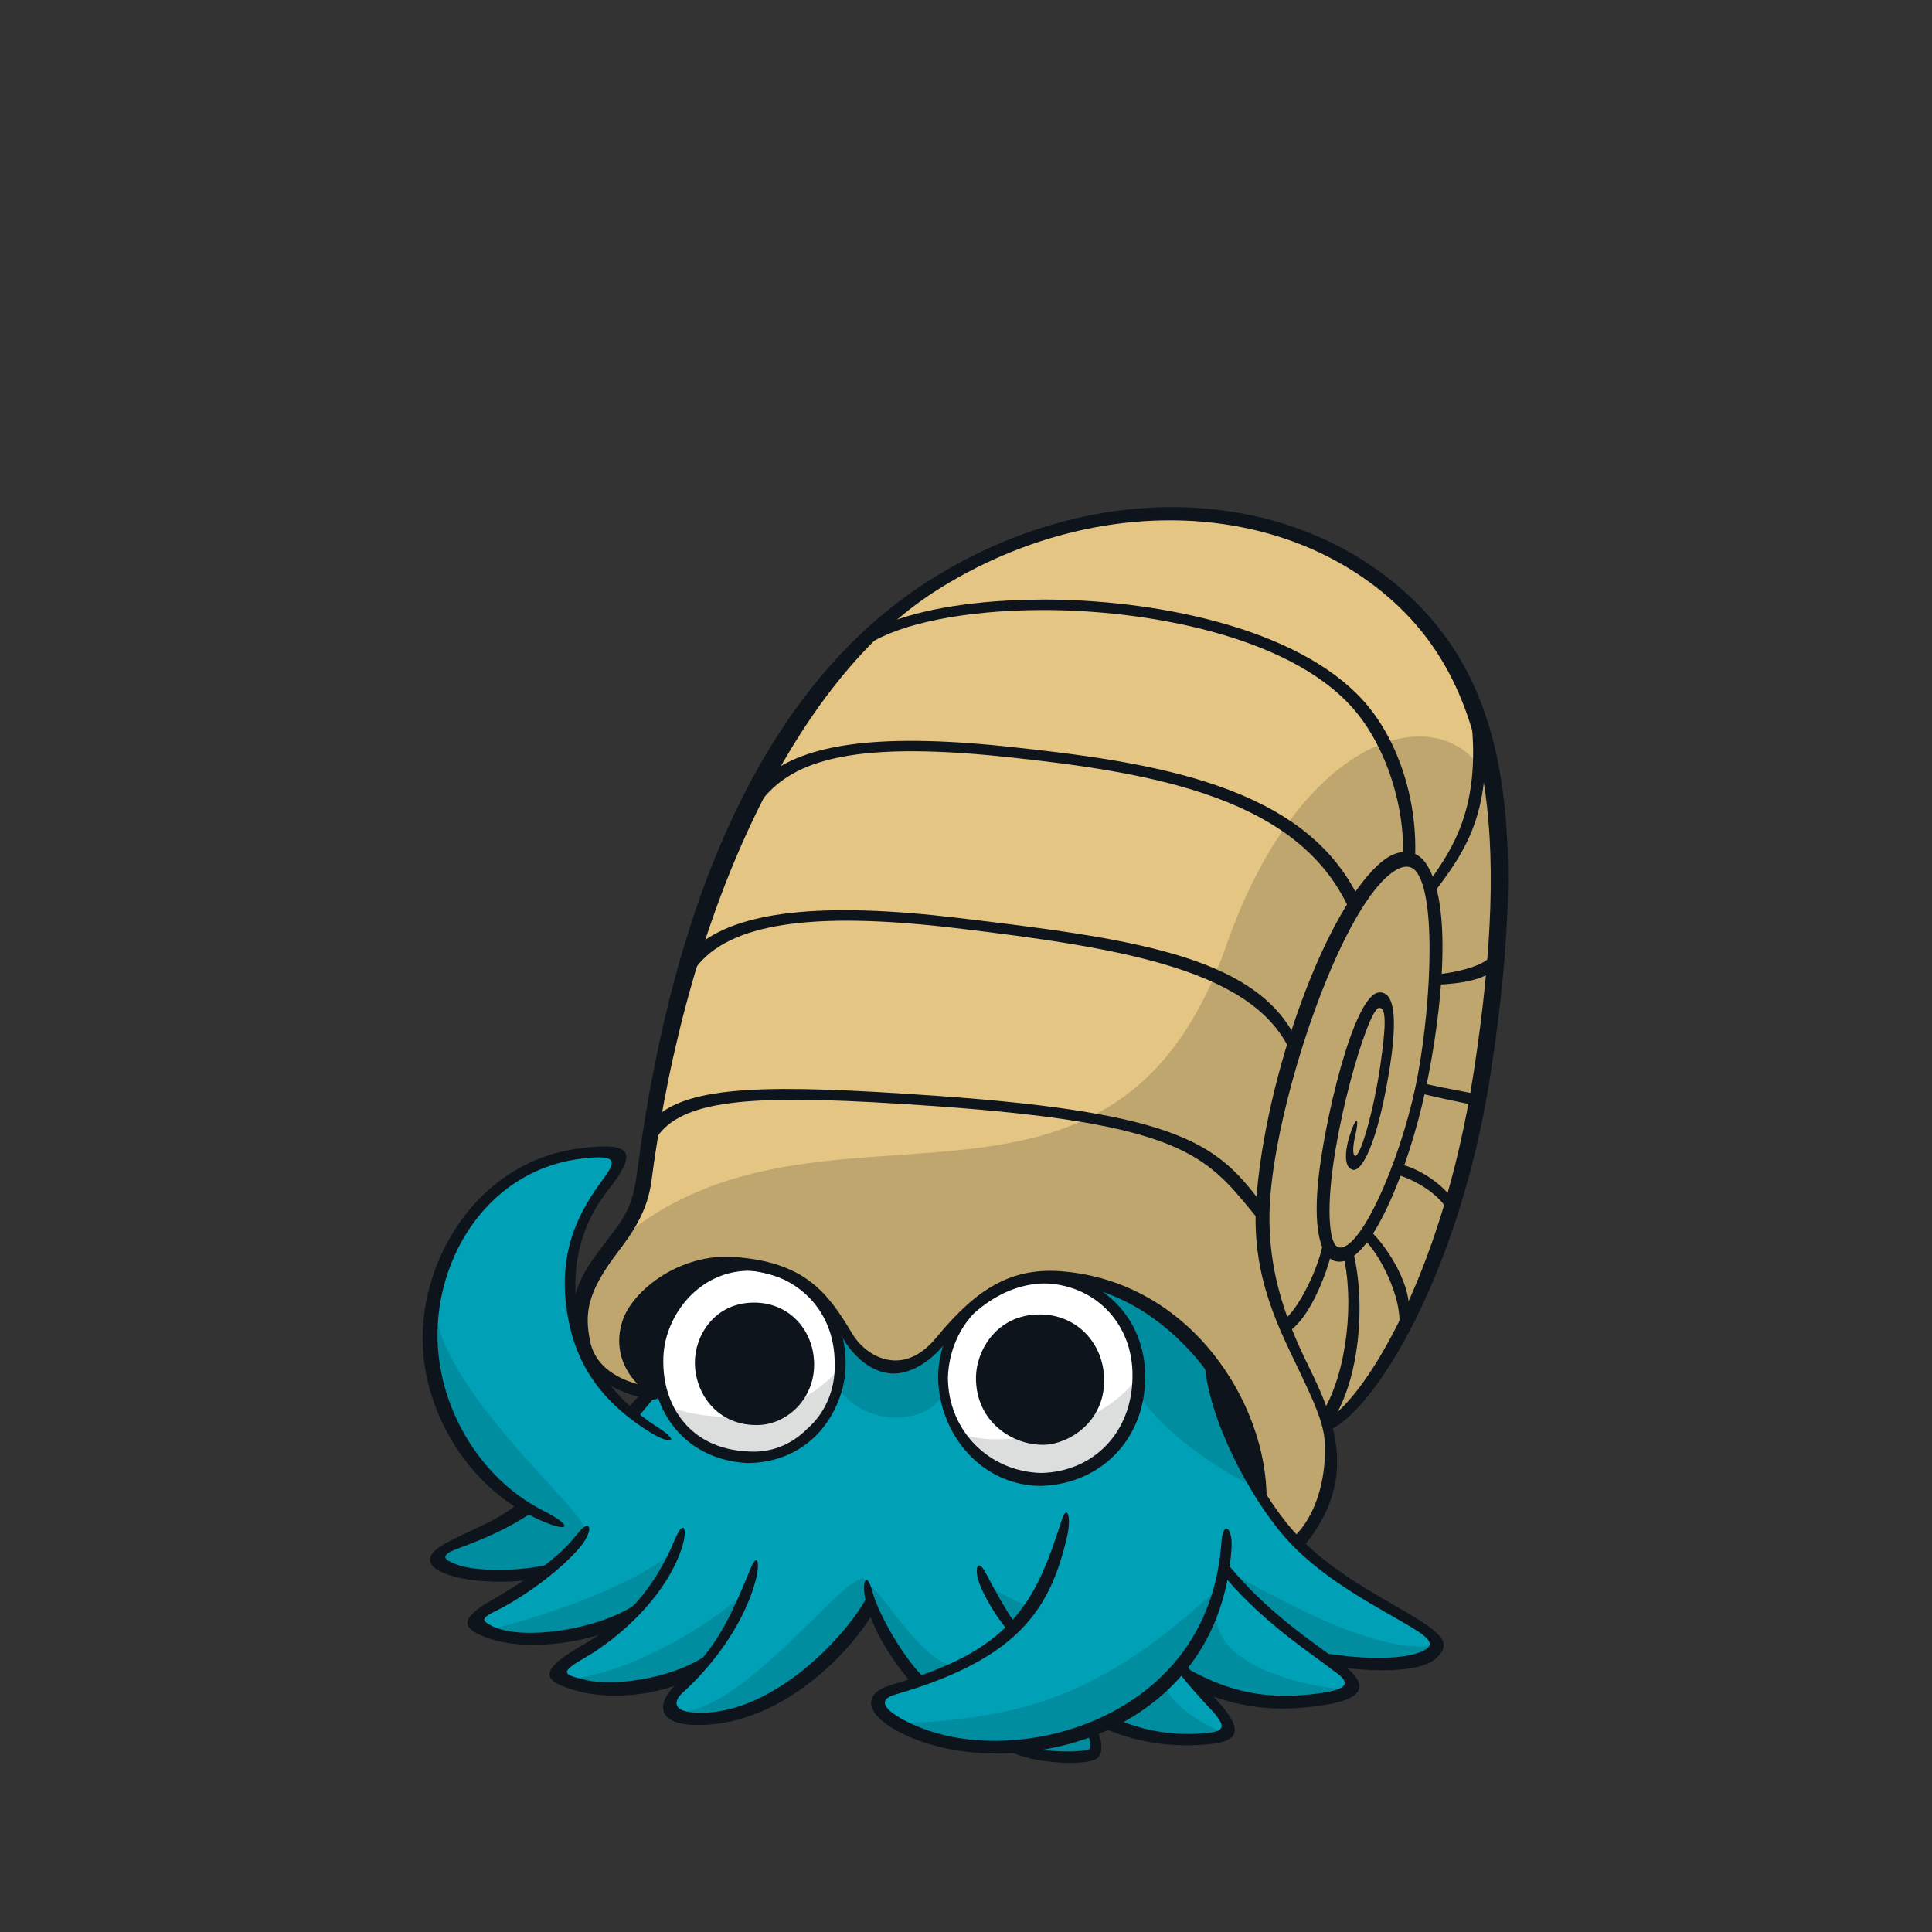 <svg width="800" height="800" viewBox="0 0 800 800" fill="none" xmlns="http://www.w3.org/2000/svg">
<rect x="0" y="0" width="800" height="800" fill="#333333" stroke="none"/>
<g clip-path="url(#clip0_42_71487)">
<path d="M536.72 638.358C535.781 637.393 524.764 623.761 520.423 616.577C510.725 600.558 502.627 581.138 501.155 565.882C486.482 546.335 464.701 531.23 440.026 529.301C416.544 527.473 404.918 536.434 389.585 555.118C374.353 573.65 357.37 563.901 351.202 553.544C341.403 537.094 332.315 525.29 304.188 523.183C274.613 535.139 267.632 552.046 273.699 573.243C272.684 574.259 271.465 575.122 270.171 575.833C270.272 575.909 270.374 575.985 270.45 576.087C270.704 576.29 263.748 584.185 261.997 586.165C225.416 555.727 234.961 511.15 246.461 496.122C256.412 483.099 266.871 474.062 239.479 477.819C198.507 483.429 176.599 522.929 179.188 558.469C181.169 585.581 196.755 611.093 218.917 624.599C207.519 632.341 196.552 636.606 189.673 638.891C179.417 642.318 180.889 647.522 189.825 650.314C198.659 653.081 216.15 652.726 227.32 649.959C218.968 656.838 210.007 662.372 205.361 664.581C196.07 669.049 196.146 671.537 202.188 674.888C215.033 682.021 247.552 676.969 263.317 666.713C255.599 675.065 247.121 681.996 241.053 684.56C233.488 687.758 229.96 694.714 241.358 697.557C253.797 700.654 277.786 697.354 292.282 688.012C288.423 692.556 284.641 696.186 281.34 699.156C277.253 702.837 275.146 710.25 286.722 711.214C317.363 713.728 349.501 682.681 360.315 663.286C364.732 675.192 375.039 690.83 381.081 696.135C377.603 697.328 373.922 698.522 370.013 699.639C363.108 701.644 361.356 708.244 374.937 715.022C386.716 720.912 401.795 723.603 417.509 722.765C428.45 728.045 451.501 728.172 452.998 725.481C454.369 723.019 452.44 718.246 451.069 715.53C453.506 714.565 455.918 713.525 458.278 712.357C471.53 718.602 484.756 721.115 499.632 719.769C504.861 719.287 511.538 716.444 504.227 707.711C501.104 704.005 495.012 697.76 491.356 693.241C511.03 704.106 527.734 705.883 546.748 703.269C562.893 701.035 560.05 695.298 555.633 691.693C554.059 690.398 551.901 688.774 549.362 686.844C575.713 690.855 595.107 687.631 594.193 680.117C593.28 672.501 558.806 661.103 536.669 638.332L536.72 638.358Z" fill="#00A1B7"/>
<path d="M304.162 523.131C304.162 523.131 303.985 523.131 303.883 523.106C283.016 521.608 264.662 538.287 261.286 548.441C256.31 563.317 262.555 569.384 270.146 575.781C271.44 575.045 272.659 574.207 273.674 573.192C269.257 557.783 279.843 532.956 304.162 523.131Z" fill="#0E141B"/>
<path d="M501.129 565.855C502.627 581.138 510.725 600.558 520.397 616.551C519.94 599.771 512.807 581.417 501.129 565.855Z" fill="#0E141B"/>
<path d="M577.616 246.733C525.652 200.632 445.433 205.1 386.183 242.95C329.878 278.922 283.041 371.376 267.708 488.353C263.799 518.283 235.545 523.893 242.323 556.057C245.8 572.558 270.298 576.213 270.45 576.035C262.707 569.511 256.259 563.52 261.286 548.441C264.662 538.312 283.041 521.609 303.883 523.106C332.239 525.163 341.327 537.018 351.151 553.518C357.32 563.876 374.303 573.649 389.534 555.092C400.171 542.146 416.621 527.473 439.975 529.275C464.65 531.204 486.431 546.309 501.104 565.856C512.782 581.417 519.915 599.771 520.372 616.551C524.713 623.735 529.384 630.259 533.902 635.362C534.791 636.377 535.73 637.367 536.669 638.332C546.595 629.625 551.545 612.87 550.632 596.902C550.505 594.745 550.124 592.511 549.54 590.226C566.294 582.407 599.22 528.945 612.268 444.741C627.829 344.239 618.665 283.186 577.54 246.707L577.616 246.733Z" fill="#E4C584"/>
<path d="M431.7 529.631C429.161 529.631 426.699 529.885 424.287 530.291C415.681 532.22 408.218 536.485 401.11 542.857C394.611 550.016 390.676 559.535 390.676 570.248C390.676 593.171 407.862 611.83 431.039 611.83C452.947 611.83 471.2 595.583 471.2 569.842C471.2 547.401 454.648 529.682 431.674 529.682L431.7 529.631Z" fill="white"/>
<path d="M309.493 524.299C287.661 524.299 272.887 543.973 272.887 562.682C272.887 565.855 273.242 568.952 273.851 571.948C277.202 588.169 289.489 600.76 309.391 601.751C330.791 602.817 347.165 585.25 347.165 563.9C347.165 539.251 327.872 524.299 309.493 524.299Z" fill="white"/>
<path d="M501.13 565.855C502.628 581.138 510.726 600.558 520.398 616.551C519.941 599.771 512.807 581.417 501.13 565.855Z" fill="#0E141B"/>
<path d="M277.203 582.636C280.909 596.547 295.277 602.563 309.366 603.249C330.589 604.315 346.886 587.408 347.826 566.49C331.147 585.606 303.528 591.571 277.203 582.636Z" fill="#DCDDDD"/>
<path d="M400.247 594.44C405.933 605.966 418.119 611.804 431.065 611.804C452.973 611.804 471.733 595.557 471.225 569.816C458.964 589.033 421.495 600.279 400.247 594.44Z" fill="#DCDDDD"/>
<path d="M620.087 337.487C613.639 285.599 543.168 290.422 507.806 391.406C460.589 526.229 341.454 442.609 257.529 512.546C248.568 525.214 237.88 534.886 242.323 556.032C245.801 572.533 270.298 576.188 270.45 576.011C262.707 569.486 256.259 563.495 261.286 548.416C264.662 538.288 283.041 521.584 303.883 523.082C332.239 525.138 341.327 536.993 351.151 553.494C357.32 563.851 374.303 573.624 389.534 555.067C400.171 542.121 416.621 527.448 439.976 529.25C464.65 531.18 486.431 546.284 501.104 565.831C512.782 581.392 519.915 599.746 520.372 616.526C524.713 623.71 529.384 630.234 533.903 635.337C534.791 636.352 535.73 637.342 536.67 638.307C546.595 629.6 551.546 612.845 550.632 596.878C550.505 594.72 550.124 592.486 549.54 590.201C566.295 582.382 599.22 528.92 612.268 444.716C619.528 397.778 624.275 368.66 620.036 337.436L620.087 337.487Z" fill="#BFA66F"/>
<path d="M345.719 547.375C347.8 558.189 348.207 567.354 346.125 571.948C352.649 589.541 383.594 592.866 391.514 575.705C390.271 566.973 391.108 561.54 393.19 551.564C391.108 553.239 382.35 566.135 370.698 565.729C363.59 565.475 351.557 558.646 345.719 547.4V547.375Z" fill="#008DA0"/>
<path d="M470.566 575.808C480.796 593.451 505.344 608.454 516.158 614.166C517.402 615.003 501.409 567.38 501.409 564.461C488.488 548.95 463.788 530.114 453.532 532.398C468.509 547.808 470.134 563.724 470.566 575.808Z" fill="#008DA0"/>
<path d="M507.806 650.518C514.279 652.878 565.99 685.728 593.432 681.437C590.513 692.48 555.557 688.444 551.393 687.606C527.201 672.832 507.806 650.492 507.806 650.492V650.518Z" fill="#008DA0"/>
<path d="M504.227 666.891C501.891 670.698 490.899 689.738 489.833 691.007C492.575 695.246 498.718 698.191 502.957 700.324C515.422 706.568 549.261 703.218 559.872 699.689C532.786 698.42 500.216 685.93 504.227 666.891Z" fill="#008DA0"/>
<path d="M504.633 657.371C457.035 701.796 424.033 712.153 369.251 713.651C389.585 721.597 410.731 725.43 421.292 723.805C431.877 726.775 454.293 728.679 454.293 726.141C454.293 723.602 452.821 717.687 452.821 716.418C454.725 714.717 458.532 714.311 460.639 712.61C470.997 720.658 502.373 722.282 506.968 717.687C486.863 709.006 482.192 699.308 482.192 697.404C490.442 689.154 502.932 671.866 504.633 657.397V657.371Z" fill="#008DA0"/>
<path d="M359.452 659.631C359.452 659.631 362.448 675.573 380.116 696.567C386.234 695.12 391.438 693.165 396.008 689.967C379.482 689.028 358.234 645.796 359.427 659.631H359.452Z" fill="#008DA0"/>
<path d="M306.599 661.383C283.168 680.625 253.493 694.029 235.189 695.247C249.837 704.335 282.762 694.841 286.545 693.064C298.882 684.941 306.32 664.074 306.599 661.357V661.383Z" fill="#008DA0"/>
<path d="M358.894 656.483C358.234 639.145 310.382 709.463 280.427 708.93C303.045 718.957 344.957 692.912 359.148 665.977C359.96 661.509 358.868 656.483 358.868 656.483H358.894Z" fill="#008DA0"/>
<path d="M279.411 642.166C255.93 661.434 205.996 674.355 200.284 675.269C221.938 682.478 249.964 675.675 258.95 670.75C266.16 663.541 277.914 648.487 279.411 642.166Z" fill="#008DA0"/>
<path d="M180.128 542.273C173.782 572.457 190.968 608.632 218.536 625.386C202.594 634.093 178.935 642.496 181.651 645.796C186.17 652.726 216.252 655.722 225.594 650.01C233.489 645.187 240.774 636.962 241.51 633.763C247.882 630.159 184.418 579.438 180.153 542.273H180.128Z" fill="#008DA0"/>
<path d="M428.273 665.952C428.273 665.952 424.922 671.105 419.616 673.44C416.671 671.689 405.095 653.766 409.03 656.381C410.807 657.549 418.169 662.448 428.273 665.926V665.952Z" fill="#008DA0"/>
<path d="M578.251 242.112C527.581 199.87 449.216 199.21 384.33 240.64C318.2 282.881 279.081 368.609 263.773 485.662C261.616 502.087 257.503 505.235 248.669 517.115C241.028 527.422 234.504 536.535 238.515 555.625C242.805 575.984 268.978 579.437 270.044 579.513C272.988 579.716 275.222 577.254 272.582 575.02C264.459 568.216 258.595 563.292 263.317 549.126C266.388 539.911 284.057 523.842 303.705 525.264C331.02 527.244 339.474 538.16 349.298 554.61C352.623 560.169 359.528 568.039 368.921 568.724C374.43 569.13 383.01 566.439 391.21 556.463C407.228 536.992 420.86 529.96 439.823 531.433C480.389 534.58 513.442 575.426 517.782 610.61C518.113 613.301 524.484 621.958 524.484 620.765C524.662 581.366 493.26 530.595 439.442 526.406C419.134 524.832 404.664 533.235 387.859 553.696C382.223 560.55 376.054 563.799 369.53 563.292C361.788 562.708 355.771 557.047 352.979 552.376C342.799 535.291 333.381 522.598 304.061 520.491C281.493 518.867 261.971 534.301 257.782 546.842C254.889 555.574 256.335 565.272 264.027 573.141C256.869 571.187 246.689 566.541 244.404 555.6C241.916 543.745 243.236 535.19 255.295 519.171C261.565 510.845 268.038 502.264 269.815 488.632C284.691 375.006 329.725 281.561 387.3 244.778C450.561 204.389 528.216 205.861 576.144 248.357C615.822 283.567 626.002 342.208 610.161 444.436C596.808 530.722 563.197 581.239 548.753 588.246C549.159 589.743 549.337 591.14 549.413 592.663C568.605 585.58 604.322 527.904 617.142 445.121C634.277 334.491 621.381 278.058 578.226 242.112H578.251Z" fill="#0E141B"/>
<path d="M239.175 475.636C196.908 481.424 172.563 523.311 175.203 559.536C177.31 588.247 195.309 615.207 219.374 627.417C235.189 635.464 239.277 632.799 224.781 625.437C200.843 613.303 183.428 586.902 181.346 558.267C178.859 524.021 200.03 485.359 239.784 479.901C258.798 477.286 253.873 482.414 248.238 490.309C240.216 501.58 230.366 518.386 235.063 544.888C237.576 559.028 243.871 576.976 268.267 592.512C277.939 598.681 282.051 597.183 272.379 591.04C254.127 579.413 242.704 563.192 239.327 544.152C236.306 527.068 239.302 508.765 251.614 493.026C263.342 478.048 263.672 472.285 239.2 475.636H239.175Z" fill="#0E141B"/>
<path d="M271.999 570.324C271.999 570.324 262.479 580.148 259.737 583.347C259.255 583.905 263.114 588.069 263.647 587.459C266.49 584.108 273.496 575.528 273.496 575.528C274.258 574.614 272.76 569.41 271.999 570.324Z" fill="#0E141B"/>
<path d="M213.916 622.999C204.727 630.462 195.359 633.102 184.24 639.195C174.086 644.754 176.777 650.314 190.104 653.309C197.695 655.035 209.499 655.67 220.72 653.944C224.147 653.411 231.001 646.607 229.884 646.988C219.476 650.466 199.548 651.101 190.434 648.257C181.575 645.49 183.276 643.485 190.308 640.946C201.274 636.961 211.479 632.29 220.415 626.197C220.948 625.842 214.779 622.313 213.916 623.024V622.999Z" fill="#0E141B"/>
<path d="M238.997 635.21C230.112 647.015 211.809 657.854 203.026 662.932C190.409 670.243 191.957 673.847 198.71 676.97C213.155 683.621 235.824 681.895 255.447 674.507C260.118 672.756 266.566 661.561 265.652 662.348C252.401 674.051 216.226 680.245 203.229 673.035C199.395 670.903 199.04 670.04 206.3 666.562C212.139 663.769 228.691 653.564 239.276 641.709C246.613 633.484 244.531 627.899 238.997 635.261V635.21Z" fill="#0E141B"/>
<path d="M279.589 637.064C268.546 664.15 252.299 674.711 240.038 681.895C222.319 692.227 224.35 696.517 240.495 700.553C252.325 703.523 271.161 702.559 285.986 695.324C289.337 693.674 295.379 683.113 294.465 683.875C281.594 694.385 255.193 698.827 241.942 695.502C233.717 693.445 231.102 692.811 241.942 686.566C256.133 678.417 275.146 661.815 282.153 641.506C285.072 633.053 283.016 628.788 279.64 637.064H279.589Z" fill="#0E141B"/>
<path d="M498.794 564.129C500.241 587.256 517.325 619.851 532.328 636.834C544.869 650.999 562.436 661.128 575.281 668.49C587.365 675.445 594.498 679.228 591.249 682.3C586.882 686.437 569.721 688.367 545.427 684.051C544.26 683.848 550.631 689.865 553.094 690.195C573.174 692.885 589.218 691.819 594.777 686.59C601.987 679.786 596.351 675.623 577.439 664.758C564.847 657.523 547.636 647.623 535.578 633.965C522.276 618.937 507.374 590.911 503.82 569.79C503.465 567.734 498.743 562.936 498.819 564.129H498.794Z" fill="#0E141B"/>
<path d="M310.635 649.807C299.517 677.503 293.449 685.296 279.919 697.557C272.709 704.081 270.602 713.753 287.509 714.261C321.247 715.276 350.389 686.743 361.813 667.475C362.219 666.79 359.351 660.596 358.792 661.662C349.45 678.899 317.82 711.621 286.925 709.082C278.472 708.397 278.878 704.31 282.813 700.781C293.906 690.754 307.234 674.202 312.641 655.392C314.951 647.344 313.758 642.064 310.635 649.832V649.807Z" fill="#0E141B"/>
<path d="M439.722 629.168C428.425 664.759 418.601 683.316 369.454 697.557C355.467 701.619 359.3 710.681 373.287 717.663C398.775 730.406 437.818 728.731 466.097 712.585C492.752 697.354 507.755 672.806 509.938 641.302C510.548 632.341 506.41 629.447 505.775 638.408C503.11 676.893 481.126 697.202 463.203 707.432C436.091 722.917 400.222 725.227 375.953 713.093C366.357 708.295 362.905 703.954 370.673 701.695C421.571 686.946 434.873 666.434 441.829 636.378C443.783 627.975 441.752 622.771 439.722 629.143V629.168Z" fill="#0E141B"/>
<path d="M358.894 664.759C362.042 676.334 370.368 688.85 377.705 697.125C378.111 697.582 383.645 695.424 382.731 694.663C376.156 689.027 364.301 670.318 361.204 658.92C358.665 649.603 356.355 655.442 358.894 664.759Z" fill="#0E141B"/>
<path d="M405.908 656.585C409.615 665.521 415.529 673.086 417.433 675.295C418.398 676.412 422.383 673.772 421.393 673.137C420.962 672.858 418.246 670.497 408.066 651.153C404.715 644.781 403.116 649.884 405.883 656.56L405.908 656.585Z" fill="#0E141B"/>
<path d="M449.876 717.358C451.679 720.506 451.78 722.918 451.171 724.212C448.328 725.812 429.847 725.761 423.221 722.309C422.155 721.75 417.738 724.619 418.728 725.279C425.709 729.924 452.491 732.107 455.207 727.183C457.593 722.918 454.496 716.774 453.608 715.201C453.024 714.16 449.673 717.003 449.851 717.333L449.876 717.358Z" fill="#0E141B"/>
<path d="M486.533 689.738C487.625 693.393 502.602 709.107 502.602 709.107C507.552 715.022 507.096 716.926 499.454 717.636C485.695 718.88 473.307 716.824 460.716 711.138C459.853 710.757 453.76 714.032 454.826 714.539C469.093 721.52 485.848 723.907 501.409 722.155C512.96 720.86 514.305 716.367 505.928 706.34L500.495 700.247C496.611 696.033 491.331 690.245 490.595 688.265C490.189 687.148 486.203 688.595 486.533 689.738Z" fill="#0E141B"/>
<path d="M506.257 651.838C519.839 668.237 535.883 679.863 546.519 687.555L554.313 693.369C558.501 696.77 558.501 699.487 546.494 701.137C525.449 704.031 509.481 701.035 491.381 690.754C490.341 690.17 493.818 699.182 495.646 699.944C513.822 707.407 528.343 709.057 548.017 706.061C562.538 703.853 568.148 699.08 557.054 690.043L549.058 684.077C538.599 676.513 522.809 665.089 509.608 649.096C508.847 648.182 505.521 650.924 506.283 651.838H506.257Z" fill="#0E141B"/>
<path d="M270.679 463.4C267.759 466.319 270.45 473.529 271.085 472.386C281.518 453.855 315.18 452.992 387.072 458.018C488.513 465.126 499.277 478.276 518.824 502.215L522.657 506.885C523.418 507.799 523.241 499.397 523.241 499.397C504.633 474.443 490.671 460.963 387.351 453.728C319.038 448.955 284.945 449.133 270.653 463.425L270.679 463.4Z" fill="#0E141B"/>
<path d="M288.017 392.319C286.139 394.02 287.357 401.737 288.068 400.772C301.7 382.418 335.895 377.189 395.652 384.297C465.844 392.649 520.677 401.813 535.045 437.023C535.502 438.115 537.051 430.854 536.391 429.56C519.001 395.441 467.494 388.511 396.185 380.032C340.845 373.457 305.026 377.087 288.043 392.319H288.017Z" fill="#0E141B"/>
<path d="M318.074 320.809C313.631 324.338 313.936 333.375 314.621 332.436C327.009 315.783 350.313 306.466 416.011 313.371C477.826 319.87 539.843 330.303 559.745 378.993C560.202 380.085 563.604 374.017 563.045 372.824C540.757 325.049 478.029 315.554 416.468 309.081C361.305 303.268 333.127 308.878 318.099 320.784L318.074 320.809Z" fill="#0E141B"/>
<path d="M431.167 248.281C404.613 248.382 381.766 252.063 366.509 258.41C359.528 261.304 357.218 268.335 359.452 266.863C372.754 258.156 399.562 252.698 431.192 252.596C473.789 252.444 533.065 262.903 559.872 292.883C573.86 308.521 582.313 334.491 580.891 357.465C580.815 358.658 585.791 357.972 585.867 356.779C587.365 332.714 579.419 306.795 564.721 290.345C536.974 259.349 476.759 248.103 431.167 248.255V248.281Z" fill="#0E141B"/>
<path d="M609.298 298.622C612.903 334.086 601.885 351.145 591.376 365.666C590.868 366.377 592.619 371.276 593.33 370.311C603.028 356.984 615.441 342.514 614.984 311.366C614.908 306.213 609.12 296.972 609.298 298.622Z" fill="#0E141B"/>
<path d="M616.99 396.254C613.613 400.493 600.565 403.133 594.32 403.489C593.381 403.54 592.924 407.855 593.863 407.804C599.905 407.525 612.166 406.941 618.03 402.042C618.589 401.585 617.726 395.315 616.99 396.254Z" fill="#0E141B"/>
<path d="M587.72 452.637C592.924 453.931 603.942 456.343 609.983 457.485L609.45 452.662C603.358 451.494 593.534 449.641 588.583 448.397C588.025 448.27 587.035 452.459 587.746 452.637H587.72Z" fill="#0E141B"/>
<path d="M576.449 486.044C583.76 487.161 595.463 493.914 598.992 500.565C599.55 501.606 601.505 496.376 600.642 495.335C595.539 489.065 586.857 483.607 579.521 481.982C579.013 481.881 575.256 485.841 576.449 486.019V486.044Z" fill="#0E141B"/>
<path d="M564.213 512.623C570.635 518.005 581.094 537.45 579.292 550.041C579.114 551.209 583.404 545.243 583.481 542.324C583.76 530.266 573.123 514.603 567.005 509.348C566.548 508.967 563.908 512.369 564.213 512.623Z" fill="#0E141B"/>
<path d="M560.075 517.497C559.923 516.938 555.836 518.385 556.013 519.045C560.837 537.501 558.12 567.76 547.56 584.972C548.474 586.977 550.099 588.703 550.352 590.328C563.426 572.431 565.685 538.262 560.075 517.497Z" fill="#0E141B"/>
<path d="M548.169 511.556C547.814 521.279 538.675 541.054 531.668 546.614C530.729 547.375 533.166 551.716 534.41 550.828C542.077 545.37 549.261 528.564 551.749 517.116C552.18 515.135 548.22 510.363 548.169 511.556Z" fill="#0E141B"/>
<path d="M269.917 563.039C270.019 587.003 285.631 604.468 309.265 605.814C319.952 605.839 329.573 602.26 337.164 595.177C345.135 587.561 350.263 575.909 350.161 564.587C350.085 537.679 329.091 522.168 309.823 521.66C285.529 522.371 269.968 543.263 269.942 563.039H269.917ZM309.823 601.016C284.945 599.924 274.436 581.291 274.664 563.496C274.512 545.751 288.677 526.661 309.468 526.204C327.238 526.56 345.769 540.522 345.617 564.689C345.998 575.351 341.606 585.226 334.397 591.496C327.365 598.604 318.759 601.65 309.798 601.016H309.823Z" fill="#0E141B"/>
<path d="M287.738 564.181C287.738 577.051 297.08 590.556 314.088 590.074C325.867 589.744 337.113 579.387 337.113 565.095C337.113 550.802 326.806 539.379 312.311 539.379C295.81 539.379 287.738 553.062 287.738 564.181Z" fill="#0E141B"/>
<path d="M388.443 570.554C388.925 594.492 406.949 615.258 431.015 615.283C455.74 614.572 474.348 595.939 474.17 570.02C474.323 545.726 455.816 527.093 431.827 527.626C407.736 527.576 388.468 546.564 388.443 570.554ZM392.505 570.503C393.19 548.646 409.792 531.713 431.954 531.409C453.379 531.713 469.322 548.087 468.941 570.147C468.763 592.918 453.049 609.419 431.091 609.927C409.64 609.343 392.657 592.588 392.505 570.503Z" fill="#0E141B"/>
<path d="M404.131 570.68C404.131 588.679 419.235 598.605 432.436 598.249C442.438 597.97 457.212 588.983 457.212 571.67C457.212 556.312 445.916 544.279 430.557 544.279C412.813 544.279 404.131 559.105 404.131 570.68Z" fill="#0E141B"/>
<path d="M590.538 357.617C585.994 350.941 578.632 351.727 572.768 356.348C549.236 374.905 523.748 445.908 520.169 497.34C517.935 529.275 530.222 551.157 538.929 569.613C543.854 580.072 548.093 589.083 548.55 597.055C549.439 612.768 544.438 628.203 535.959 636.174C535.553 636.555 539.437 640.743 539.665 640.464C559.974 616.145 555.531 593.501 543.143 568.42C534.334 550.573 523.799 527.346 525.932 496.527C528.876 454.311 554.465 378.611 575.637 361.933C580.028 358.455 584.166 357.49 586.832 361.425C595.285 373.813 592.01 422.3 586.07 450.249C579.318 482.007 563.096 518.359 554.363 516.506C550.556 515.693 550.53 503.585 550.53 501.249C550.53 471.624 566.244 418.238 570.89 417.375C574.367 416.74 573.733 425.803 571.677 440.374C568.96 459.718 563.274 479.164 561.141 478.63C559.872 478.326 560.304 473.985 561.192 470.152C562.868 463.069 561.751 462.206 559.745 467.664C556.851 475.483 556.064 483.301 560.126 484.368C563.756 485.332 569.9 474.594 574.875 445.731C578.378 425.321 578.48 410.724 571.22 410.927C560.38 411.257 547.89 466.521 545.732 489.978C543.93 509.525 546.9 520.898 553.17 522.268C567.031 525.264 583.227 484.317 590.31 451.138C597.595 416.842 601.403 373.585 590.513 357.617H590.538Z" fill="#0E141B"/>
</g>
<defs>
<clipPath id="clip0_42_71487">
<rect width="449.504" height="520" fill="white" transform="translate(175 210)"/>
</clipPath>
</defs>
</svg>
